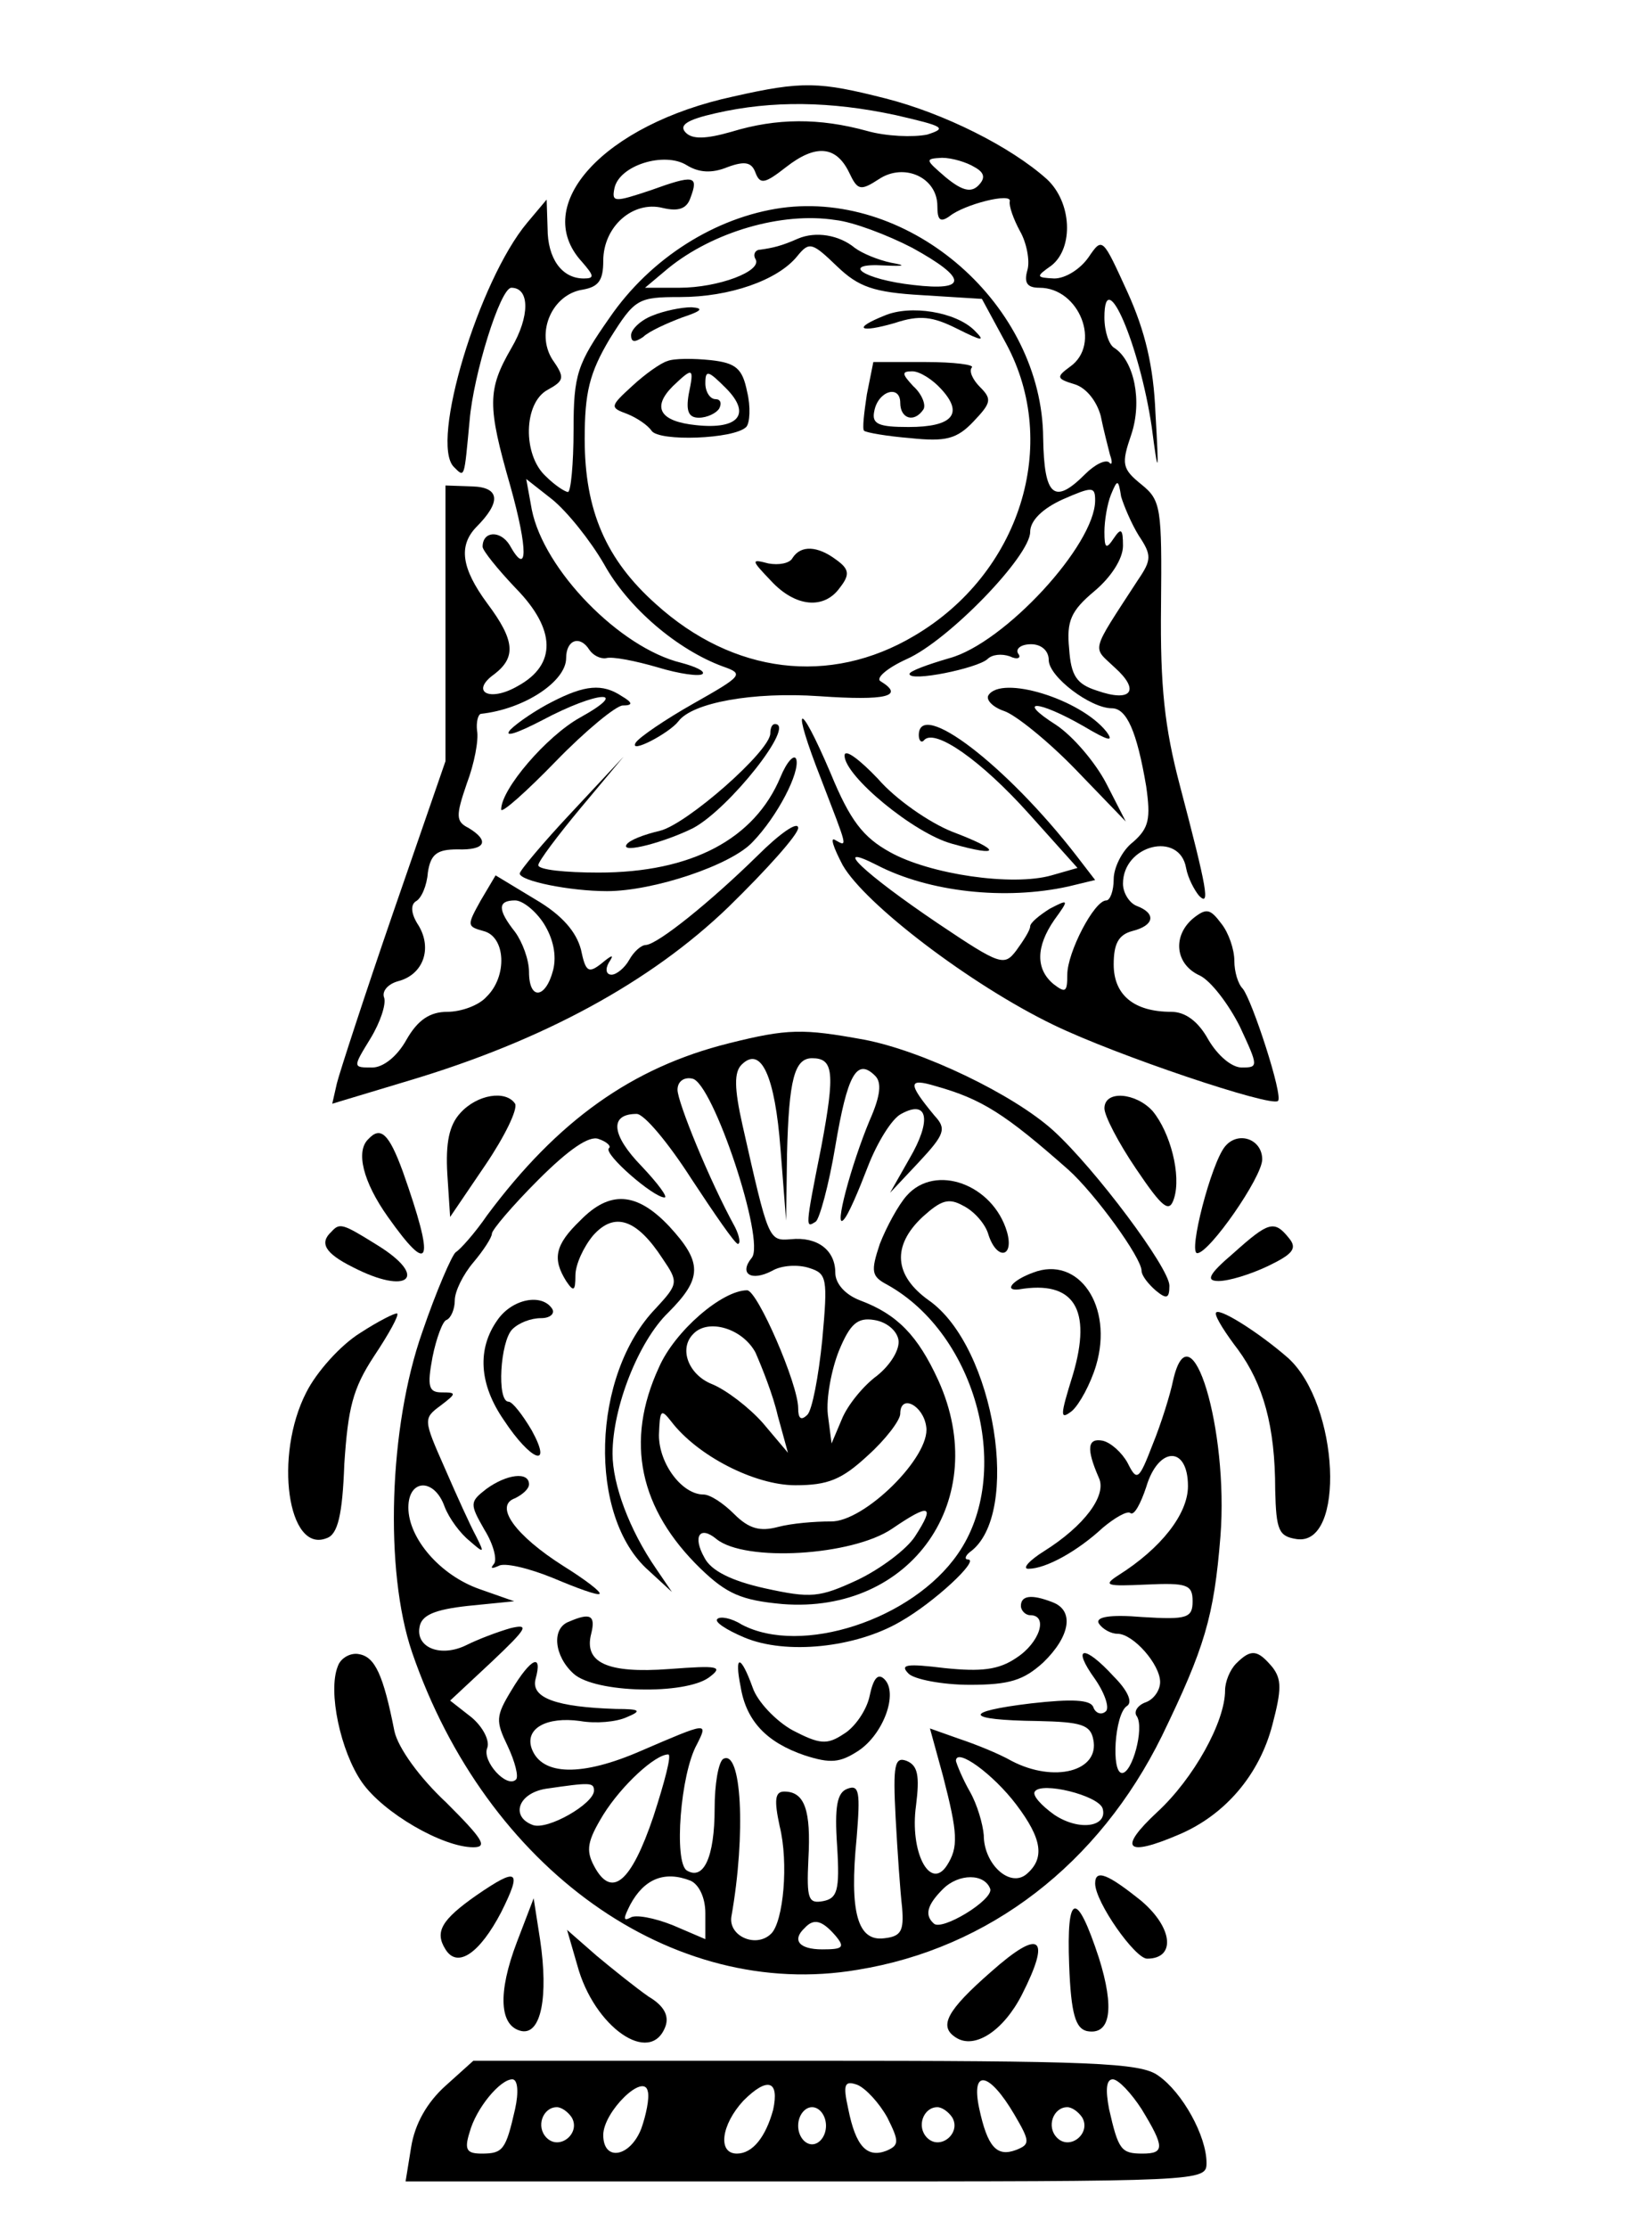 <?xml version="1.0" standalone="no"?>
<!DOCTYPE svg PUBLIC "-//W3C//DTD SVG 20010904//EN"
 "http://www.w3.org/TR/2001/REC-SVG-20010904/DTD/svg10.dtd">
<svg version="1.0" xmlns="http://www.w3.org/2000/svg"
 width="178pt" height="240pt" viewBox="0 0 178 240"
 preserveAspectRatio="xMidYMid meet">
<g transform="translate(0,240) scale(0.1,-0.1)"
fill="#000000" stroke="none">
<path d="M790 2296 c-139 -30 -219 -117 -163 -178 13 -15 14 -18 2 -18 -24 0
-39 22 -39 54 l-1 31 -21 -25 c-52 -62 -105 -237 -79 -263 12 -12 11 -13 17
50 4 49 33 143 45 143 20 0 20 -31 0 -65 -26 -45 -26 -62 -1 -149 19 -68 19
-99 -1 -63 -10 16 -29 15 -29 -2 0 -4 16 -24 36 -45 43 -44 44 -82 2 -105 -31
-18 -52 -6 -25 13 23 18 22 36 -8 76 -28 38 -31 62 -12 82 27 27 26 43 -4 44
l-29 1 0 -148 0 -149 -56 -162 c-31 -90 -58 -173 -61 -185 l-5 -22 83 25 c144
43 260 106 344 187 41 40 75 78 75 85 0 8 -20 -6 -44 -30 -51 -50 -107 -95
-120 -96 -5 0 -13 -7 -18 -16 -5 -9 -14 -16 -19 -16 -6 0 -7 6 -3 13 6 9 4 9
-8 -1 -14 -11 -17 -9 -22 15 -5 19 -20 37 -49 54 l-43 26 -16 -27 c-15 -27
-15 -28 3 -33 24 -6 26 -49 3 -71 -8 -9 -27 -16 -42 -16 -19 0 -32 -9 -44 -30
-10 -18 -25 -30 -37 -30 -21 0 -21 0 -2 31 11 18 17 37 15 44 -3 7 4 15 15 18
27 7 37 35 22 60 -8 12 -9 22 -3 26 6 3 12 17 13 31 3 20 10 25 32 25 30 -1
35 9 12 23 -14 7 -14 13 -2 48 8 21 13 47 11 57 -1 9 1 17 4 18 47 5 92 35 92
60 0 20 15 25 25 9 4 -6 12 -10 18 -9 7 2 32 -3 56 -10 23 -7 45 -10 48 -7 3
3 -8 8 -23 12 -66 16 -148 100 -161 165 l-6 33 28 -22 c16 -13 41 -44 56 -70
26 -47 79 -92 128 -110 23 -8 21 -10 -32 -40 -30 -17 -58 -36 -62 -42 -8 -13
36 10 46 23 15 20 80 32 152 27 72 -5 92 0 66 16 -6 3 6 14 28 24 45 20 133
111 133 137 0 12 13 25 35 35 32 14 35 14 35 -1 0 -48 -98 -154 -157 -170 -24
-7 -43 -14 -43 -17 0 -9 73 6 84 16 5 5 15 6 24 3 8 -4 13 -2 9 3 -3 5 3 10
14 10 11 0 19 -7 19 -17 0 -18 45 -52 68 -52 16 0 27 -25 37 -84 5 -35 3 -45
-14 -60 -12 -9 -21 -28 -21 -40 0 -13 -4 -23 -8 -23 -13 0 -42 -56 -42 -80 0
-19 -2 -20 -15 -10 -19 16 -19 40 1 69 16 22 16 23 -5 12 -11 -7 -21 -15 -21
-19 0 -4 -7 -15 -15 -26 -13 -17 -17 -16 -84 29 -80 54 -117 89 -66 63 56 -29
138 -38 206 -23 l29 7 -20 26 c-75 97 -170 170 -170 130 0 -6 3 -9 6 -5 12 12
61 -22 113 -80 l52 -58 -28 -8 c-42 -12 -131 1 -174 25 -29 16 -43 34 -64 85
-35 82 -43 77 -10 -7 28 -73 29 -73 15 -65 -6 4 -2 -8 8 -27 24 -42 138 -129
227 -172 68 -33 235 -89 242 -82 6 5 -28 109 -38 121 -5 5 -9 18 -9 30 0 12
-6 30 -14 40 -12 16 -16 17 -30 6 -23 -19 -20 -50 7 -62 12 -6 31 -31 43 -55
20 -43 20 -44 2 -44 -11 0 -26 13 -36 30 -11 20 -25 30 -40 30 -40 0 -62 18
-62 51 0 22 5 32 20 36 24 6 26 19 5 27 -8 3 -15 14 -15 24 0 42 61 57 68 17
2 -11 9 -24 14 -30 12 -12 9 6 -21 120 -16 61 -21 105 -20 192 1 106 0 114
-21 131 -21 17 -22 22 -11 54 12 36 3 79 -18 93 -6 3 -11 18 -11 33 0 59 38
-30 51 -118 7 -54 8 -53 4 15 -2 50 -11 88 -30 130 -27 59 -27 60 -42 38 -9
-13 -25 -23 -37 -23 -20 1 -20 2 -3 14 24 19 22 68 -5 93 -39 35 -111 71 -174
87 -71 18 -89 19 -164 2z m175 -20 c52 -12 56 -14 34 -21 -15 -3 -44 -2 -65 4
-51 14 -97 14 -146 -1 -28 -8 -42 -8 -49 -1 -8 8 1 14 32 21 61 14 124 13 194
-2z m-50 -62 c9 -19 12 -20 32 -7 27 18 63 2 63 -29 0 -15 3 -18 13 -11 16 13
68 26 65 16 -1 -5 4 -19 11 -32 7 -12 11 -32 8 -42 -4 -14 0 -19 13 -19 43 0
67 -61 33 -85 -15 -11 -15 -13 5 -19 13 -4 24 -19 28 -34 3 -15 8 -34 10 -42
3 -8 2 -12 -1 -8 -4 3 -15 -2 -26 -13 -33 -33 -44 -24 -45 39 -1 143 -142 267
-282 248 -71 -10 -141 -54 -185 -118 -35 -50 -39 -61 -39 -121 0 -37 -3 -67
-6 -67 -3 0 -14 7 -24 17 -25 23 -24 79 2 93 18 10 19 13 5 33 -18 29 0 70 33
75 17 3 22 10 22 31 0 37 32 65 64 57 17 -4 26 -1 30 11 9 24 4 25 -43 8 -39
-13 -42 -13 -39 2 5 25 54 40 78 25 13 -8 27 -9 44 -2 19 7 26 5 30 -6 5 -13
10 -12 33 6 32 25 54 23 68 -6z m135 6 c11 -6 12 -12 4 -20 -8 -8 -18 -5 -35
9 -22 19 -23 20 -4 21 11 0 27 -5 35 -10z m-67 -87 c60 -33 60 -47 1 -40 -54
6 -80 24 -31 21 22 -1 24 0 7 3 -14 3 -31 10 -39 16 -17 14 -42 18 -61 10 -18
-8 -27 -10 -41 -12 -5 0 -8 -5 -5 -10 8 -13 -40 -31 -82 -31 l-37 0 25 21 c48
39 122 61 180 52 19 -2 56 -16 83 -30z m11 -51 l64 -4 26 -48 c59 -109 15
-248 -99 -315 -91 -54 -195 -41 -278 34 -54 48 -77 101 -77 178 0 50 5 71 27
108 27 43 30 45 76 45 53 0 105 18 126 44 13 16 16 15 43 -11 23 -22 39 -28
92 -31z m233 -259 c14 -21 14 -26 -1 -48 -52 -80 -49 -71 -25 -94 28 -25 18
-38 -19 -25 -22 7 -28 16 -30 45 -3 30 2 41 27 62 18 15 31 35 31 49 0 18 -2
20 -10 8 -8 -12 -10 -11 -10 7 0 12 3 30 7 40 7 17 8 17 11 -2 3 -10 11 -29
19 -42z m-641 -418 c10 -16 14 -34 10 -50 -8 -31 -26 -33 -26 -2 0 13 -7 32
-15 43 -19 24 -19 34 0 34 8 0 22 -11 31 -25z"/>
<path d="M703 2060 c-13 -5 -23 -15 -23 -21 0 -8 4 -8 13 -2 6 6 26 15 42 21
21 7 24 10 10 11 -11 0 -30 -4 -42 -9z"/>
<path d="M953 2060 c-35 -14 -27 -19 11 -8 27 9 41 7 67 -6 28 -14 31 -14 19
-2 -20 20 -69 28 -97 16z"/>
<path d="M719 2011 c-7 -2 -24 -14 -38 -27 -24 -22 -24 -23 -5 -30 10 -4 22
-12 26 -18 8 -12 89 -9 102 4 4 4 5 22 1 38 -5 25 -12 31 -39 34 -19 2 -40 2
-47 -1z m23 -36 c-3 -18 0 -25 11 -25 9 0 19 5 22 10 3 6 1 10 -4 10 -6 0 -11
8 -11 17 0 15 3 14 22 -5 28 -28 14 -45 -32 -40 -39 4 -48 19 -25 42 22 21 23
20 17 -9z"/>
<path d="M934 1975 c-3 -20 -5 -37 -3 -39 2 -2 25 -6 50 -8 38 -4 50 -1 68 18
19 20 20 24 7 37 -8 8 -12 17 -9 21 4 3 -19 6 -50 6 l-56 0 -7 -35z m80 6 c25
-27 12 -41 -35 -41 -32 0 -40 3 -37 17 4 22 28 29 28 9 0 -17 15 -22 25 -7 3
5 -2 17 -11 25 -12 13 -13 16 -1 16 8 0 22 -9 31 -19z"/>
<path d="M854 1799 c-3 -6 -15 -8 -26 -6 -19 5 -19 4 3 -19 26 -28 57 -31 74
-7 11 14 10 20 -4 30 -20 15 -38 16 -47 2z"/>
<path d="M595 1644 c-16 -8 -37 -22 -45 -30 -8 -9 7 -4 34 10 60 32 97 34 41
3 -36 -20 -85 -77 -85 -99 0 -5 27 19 59 52 32 33 65 60 72 60 11 0 11 3 -1
10 -21 14 -40 12 -75 -6z"/>
<path d="M1065 1651 c-3 -5 5 -13 17 -17 12 -4 47 -32 77 -63 l54 -56 -21 41
c-12 23 -36 51 -54 63 -44 28 -20 27 29 -1 27 -16 34 -18 25 -6 -28 35 -113
61 -127 39z"/>
<path d="M830 1610 c0 -19 -90 -98 -119 -105 -17 -4 -33 -10 -36 -15 -6 -10
42 3 72 18 39 21 111 112 88 112 -3 0 -5 -4 -5 -10z"/>
<path d="M910 1586 c0 -22 75 -84 116 -95 53 -15 53 -7 0 13 -25 10 -61 35
-80 57 -20 21 -36 33 -36 25z"/>
<path d="M841 1563 c-28 -67 -96 -103 -196 -103 -36 0 -65 3 -65 8 0 4 21 32
46 62 l46 55 -56 -60 c-31 -33 -56 -63 -56 -66 0 -8 54 -19 94 -19 50 0 134
28 157 53 27 28 51 75 47 89 -2 6 -10 -2 -17 -19z"/>
<path d="M785 1276 c-104 -26 -184 -83 -260 -185 -13 -19 -29 -37 -34 -40 -4
-3 -21 -42 -36 -86 -36 -102 -41 -257 -11 -345 80 -233 280 -376 480 -342 142
23 260 114 328 252 46 95 56 128 63 215 9 115 -32 251 -51 168 -3 -15 -13 -47
-22 -69 -15 -39 -17 -40 -27 -20 -6 11 -18 22 -27 24 -16 3 -18 -8 -4 -40 9
-19 -16 -52 -59 -79 -16 -10 -24 -19 -17 -19 19 0 53 19 80 44 13 11 27 19 30
16 4 -3 11 10 17 28 13 44 45 45 45 1 0 -30 -29 -67 -75 -96 -17 -11 -13 -12
30 -10 44 2 50 0 50 -18 0 -18 -6 -20 -54 -17 -36 3 -51 0 -47 -7 4 -6 13 -11
20 -11 17 0 46 -33 46 -52 0 -9 -7 -19 -16 -22 -8 -3 -13 -10 -9 -15 8 -13 -5
-61 -16 -61 -12 0 -8 63 5 72 7 4 1 17 -14 32 -32 35 -46 33 -20 -3 11 -16 16
-32 11 -35 -5 -4 -11 -1 -13 5 -3 8 -23 9 -67 4 -75 -9 -72 -18 7 -19 47 -1
57 -4 60 -20 7 -34 -42 -47 -88 -23 -14 8 -39 18 -57 24 l-31 11 14 -51 c16
-62 17 -77 4 -97 -18 -27 -40 15 -33 65 4 32 2 43 -10 48 -13 5 -15 -4 -12
-61 2 -37 5 -80 7 -97 2 -25 -1 -31 -19 -33 -29 -4 -38 28 -30 108 4 49 3 58
-10 53 -11 -4 -14 -19 -11 -62 3 -48 0 -56 -15 -59 -16 -3 -18 2 -16 45 3 53
-4 73 -26 73 -10 0 -11 -9 -5 -37 10 -40 4 -103 -9 -116 -16 -16 -46 -3 -43
18 16 90 11 182 -9 170 -5 -4 -9 -27 -9 -53 0 -53 -12 -78 -30 -67 -14 9 -7
104 11 136 12 24 12 24 -60 -7 -64 -28 -107 -27 -118 2 -8 22 16 35 52 30 17
-3 39 -1 50 4 17 7 15 9 -11 9 -65 2 -92 12 -87 32 8 29 -5 23 -26 -12 -17
-28 -17 -33 -4 -60 8 -17 12 -33 9 -36 -10 -10 -37 20 -31 34 3 8 -5 23 -17
33 l-23 18 45 42 c38 36 41 41 20 36 -14 -4 -35 -12 -47 -18 -28 -14 -55 -3
-51 19 2 13 16 19 52 23 l50 5 -37 13 c-43 15 -77 55 -77 88 0 31 28 32 39 1
5 -13 17 -29 27 -37 16 -14 16 -13 7 5 -6 11 -21 44 -34 74 -23 52 -23 53 -4
67 17 13 17 14 1 14 -14 0 -16 6 -10 38 4 20 11 39 15 40 5 2 9 12 9 21 0 10
9 28 20 41 11 13 20 27 20 31 0 4 22 30 50 58 33 33 55 48 65 44 9 -3 14 -8
11 -10 -6 -6 48 -53 60 -53 4 0 -7 15 -25 34 -32 33 -35 56 -5 56 8 0 34 -31
59 -70 25 -38 47 -70 50 -70 3 0 2 8 -3 18 -28 51 -62 135 -62 148 0 9 7 14
16 12 22 -4 79 -175 64 -193 -14 -17 -1 -26 22 -14 10 6 28 7 40 3 19 -6 20
-11 14 -77 -4 -40 -11 -76 -16 -81 -7 -7 -10 -4 -10 7 0 26 -44 127 -55 127
-27 0 -78 -44 -95 -83 -37 -80 -21 -153 45 -217 28 -27 44 -34 88 -38 139 -11
226 113 168 241 -22 48 -44 71 -84 86 -16 6 -27 18 -27 30 0 24 -19 39 -48 36
-24 -2 -24 -1 -52 123 -9 40 -9 57 -1 65 21 21 36 -12 42 -91 l6 -77 1 72 c2
80 8 103 27 103 23 0 25 -15 10 -95 -18 -90 -17 -88 -6 -81 4 3 14 39 21 81
13 77 23 96 43 76 7 -7 6 -21 -6 -48 -20 -48 -39 -119 -28 -107 5 5 16 31 26
57 10 26 26 52 36 57 29 16 33 -7 9 -48 l-21 -37 31 33 c28 30 30 36 17 50
-29 35 -29 41 1 32 50 -14 75 -30 143 -90 29 -26 79 -95 79 -109 0 -5 7 -14
15 -21 12 -10 15 -9 15 5 0 19 -80 126 -125 167 -43 39 -141 86 -204 98 -66
12 -82 12 -146 -4z m183 -319 c2 -10 -8 -27 -23 -39 -15 -11 -32 -32 -38 -47
l-11 -26 -4 31 c-2 18 4 49 12 69 12 29 20 36 38 33 13 -2 24 -11 26 -21z
m-154 -14 c7 -16 19 -46 24 -68 l11 -40 -27 32 c-15 17 -40 36 -55 42 -25 10
-36 38 -20 54 16 17 53 6 67 -20z m184 -80 c5 -32 -67 -103 -103 -102 -17 0
-42 -2 -57 -6 -19 -5 -31 -2 -47 14 -12 12 -26 21 -33 21 -23 0 -48 33 -48 64
1 27 2 29 13 15 28 -37 90 -69 134 -69 35 0 50 6 78 32 19 17 35 38 35 45 0
22 25 9 28 -14z m-12 -118 c-9 -14 -37 -35 -62 -47 -41 -19 -50 -20 -100 -9
-36 8 -58 19 -65 33 -13 23 -5 35 13 20 31 -25 146 -18 189 11 41 28 47 26 25
-8z m-282 -302 c-24 -71 -45 -89 -64 -53 -9 17 -7 27 10 55 20 32 56 65 70 65
4 0 -4 -30 -16 -67z m391 13 c28 -37 31 -58 11 -75 -18 -15 -46 11 -46 42 -1
12 -7 33 -15 47 -8 14 -14 29 -15 33 0 15 40 -14 65 -47z m-455 15 c0 -14 -50
-43 -66 -37 -24 9 -16 34 14 39 48 7 52 7 52 -2z m548 -19 c6 -20 -25 -25 -52
-7 -14 10 -24 21 -21 25 7 11 68 -4 73 -18z m-444 -78 c9 -4 16 -18 16 -35 l0
-28 -35 15 c-20 8 -41 12 -46 8 -8 -4 -7 0 0 14 15 28 37 37 65 26z m323 -9
c3 -12 -53 -46 -61 -37 -10 9 -7 20 10 37 17 17 45 17 51 0z m-167 -50 c11
-13 8 -15 -14 -15 -25 0 -33 10 -19 23 10 11 19 8 33 -8z"/>
<path d="M496 1201 c-12 -13 -16 -32 -14 -66 l3 -46 38 56 c21 31 35 60 32 66
-10 15 -41 10 -59 -10z"/>
<path d="M1190 1206 c0 -8 15 -37 34 -65 29 -43 36 -48 41 -32 8 25 -4 71 -23
94 -18 20 -52 23 -52 3z"/>
<path d="M397 1173 c-14 -13 -6 -46 21 -84 46 -65 51 -50 16 49 -15 41 -24 49
-37 35z"/>
<path d="M1320 1165 c-15 -18 -40 -115 -30 -115 13 0 70 82 70 101 0 22 -26
31 -40 14z"/>
<path d="M977 1112 c-9 -10 -22 -34 -29 -52 -10 -30 -9 -35 8 -44 97 -54 136
-204 76 -290 -49 -71 -169 -110 -233 -76 -11 7 -23 9 -26 6 -4 -3 10 -12 29
-20 45 -19 120 -11 168 17 37 21 86 67 73 67 -4 0 -3 4 2 8 56 40 27 221 -44
271 -38 27 -40 59 -7 90 20 18 28 21 44 12 12 -6 24 -20 27 -31 9 -28 28 -25
20 3 -15 51 -77 74 -108 39z"/>
<path d="M625 1085 c-27 -26 -30 -41 -15 -65 8 -12 10 -11 10 6 0 12 9 31 19
43 23 26 47 18 75 -25 17 -25 17 -27 -7 -53 -70 -72 -74 -225 -8 -283 l25 -23
-17 25 c-29 42 -47 91 -47 124 0 50 28 121 60 152 37 37 37 54 1 93 -35 37
-64 39 -96 6z"/>
<path d="M357 1073 c-13 -12 -7 -23 23 -38 60 -31 83 -11 26 24 -37 23 -40 24
-49 14z"/>
<path d="M1329 1050 c-27 -23 -30 -30 -16 -30 11 0 34 7 53 16 27 13 32 19 23
30 -16 20 -22 18 -60 -16z"/>
<path d="M1113 1029 c-22 -8 -32 -20 -15 -18 59 10 79 -21 58 -92 -14 -45 -14
-49 -1 -39 8 7 20 29 26 49 19 64 -19 119 -68 100z"/>
<path d="M536 978 c-22 -31 -20 -69 7 -108 29 -44 53 -53 30 -11 -10 17 -21
31 -25 31 -13 0 -9 65 4 78 7 7 20 12 31 12 10 0 15 5 12 10 -11 17 -43 11
-59 -12z"/>
<path d="M388 964 c-21 -13 -47 -42 -58 -64 -35 -68 -20 -174 22 -157 12 4 17
25 19 80 4 60 9 81 32 116 16 24 27 44 25 46 -2 1 -20 -8 -40 -21z"/>
<path d="M1310 985 c0 -5 11 -22 24 -39 27 -37 40 -82 40 -151 1 -44 4 -50 23
-53 53 -8 46 145 -9 195 -32 28 -78 57 -78 48z"/>
<path d="M524 796 c-18 -14 -18 -16 -2 -44 10 -16 14 -33 10 -37 -4 -5 -2 -5
5 -2 6 4 32 -2 59 -13 26 -11 48 -19 50 -17 2 2 -15 15 -39 30 -52 33 -75 65
-52 73 8 4 15 10 15 15 0 14 -24 11 -46 -5z"/>
<path d="M1100 670 c0 -5 5 -10 10 -10 20 0 10 -30 -15 -46 -19 -13 -38 -15
-77 -11 -41 5 -49 4 -39 -6 6 -6 36 -12 66 -12 43 0 58 5 79 24 29 28 34 56
10 65 -23 9 -34 7 -34 -4z"/>
<path d="M613 653 c-19 -7 -16 -37 5 -56 23 -21 120 -23 146 -4 16 12 10 13
-43 9 -67 -5 -92 7 -84 38 5 20 -1 23 -24 13z"/>
<path d="M364 605 c-11 -27 3 -92 26 -125 23 -33 87 -70 120 -70 16 0 10 9
-29 48 -29 27 -52 59 -56 77 -12 61 -21 80 -38 83 -9 2 -20 -4 -23 -13z"/>
<path d="M1332 608 c-7 -7 -12 -20 -12 -29 0 -34 -34 -95 -73 -131 -43 -40
-34 -49 24 -24 49 21 86 64 100 118 10 38 10 49 0 62 -16 19 -23 20 -39 4z"/>
<path d="M798 583 c6 -37 28 -60 69 -74 28 -9 38 -8 58 5 27 18 43 62 28 77
-7 7 -12 1 -16 -18 -3 -15 -16 -34 -28 -41 -18 -12 -26 -11 -55 4 -18 10 -38
31 -43 46 -13 36 -20 36 -13 1z"/>
<path d="M513 358 c-37 -26 -45 -39 -33 -58 13 -21 37 -4 60 40 23 46 18 49
-27 18z"/>
<path d="M1180 371 c0 -20 43 -81 56 -81 31 0 28 33 -6 62 -36 29 -50 35 -50
19z"/>
<path d="M557 308 c-21 -55 -19 -91 5 -96 21 -4 29 37 20 98 l-7 45 -18 -47z"/>
<path d="M1152 283 c2 -53 7 -68 19 -71 26 -5 30 25 13 79 -24 73 -35 71 -32
-8z"/>
<path d="M622 283 c18 -67 79 -109 95 -66 4 11 -1 22 -18 32 -13 9 -38 29 -56
44 l-32 28 11 -38z"/>
<path d="M1068 276 c-48 -42 -57 -59 -38 -71 20 -13 51 7 71 46 32 63 20 72
-33 25z"/>
<path d="M480 153 c-20 -18 -33 -41 -37 -66 l-6 -37 432 0 c428 0 431 0 431
20 0 29 -26 76 -52 94 -19 14 -72 16 -380 16 l-358 0 -30 -27z m75 -25 c-10
-44 -13 -48 -36 -48 -16 0 -19 4 -13 23 7 26 33 57 46 57 6 0 7 -14 3 -32z
m136 -21 c-12 -31 -41 -36 -41 -7 0 25 44 68 48 47 2 -7 -2 -26 -7 -40z m142
20 c-8 -29 -22 -47 -39 -47 -21 0 -17 31 7 57 26 26 39 22 32 -10z m123 -8
c13 -26 13 -30 -1 -36 -21 -8 -33 5 -41 45 -6 27 -4 31 10 26 9 -4 23 -19 32
-35z m137 3 c17 -29 17 -32 2 -38 -21 -8 -31 3 -40 45 -9 43 11 39 38 -7z
m137 6 c25 -41 25 -48 1 -48 -23 0 -26 4 -36 48 -4 21 -3 32 4 32 6 0 20 -15
31 -32z m-614 -9 c10 -17 -13 -36 -27 -22 -12 12 -4 33 11 33 5 0 12 -5 16
-11z m274 -9 c0 -11 -7 -20 -15 -20 -8 0 -15 9 -15 20 0 11 7 20 15 20 8 0 15
-9 15 -20z m136 9 c10 -17 -13 -36 -27 -22 -12 12 -4 33 11 33 5 0 12 -5 16
-11z m140 0 c10 -17 -13 -36 -27 -22 -12 12 -4 33 11 33 5 0 12 -5 16 -11z"/>
</g>
</svg>
